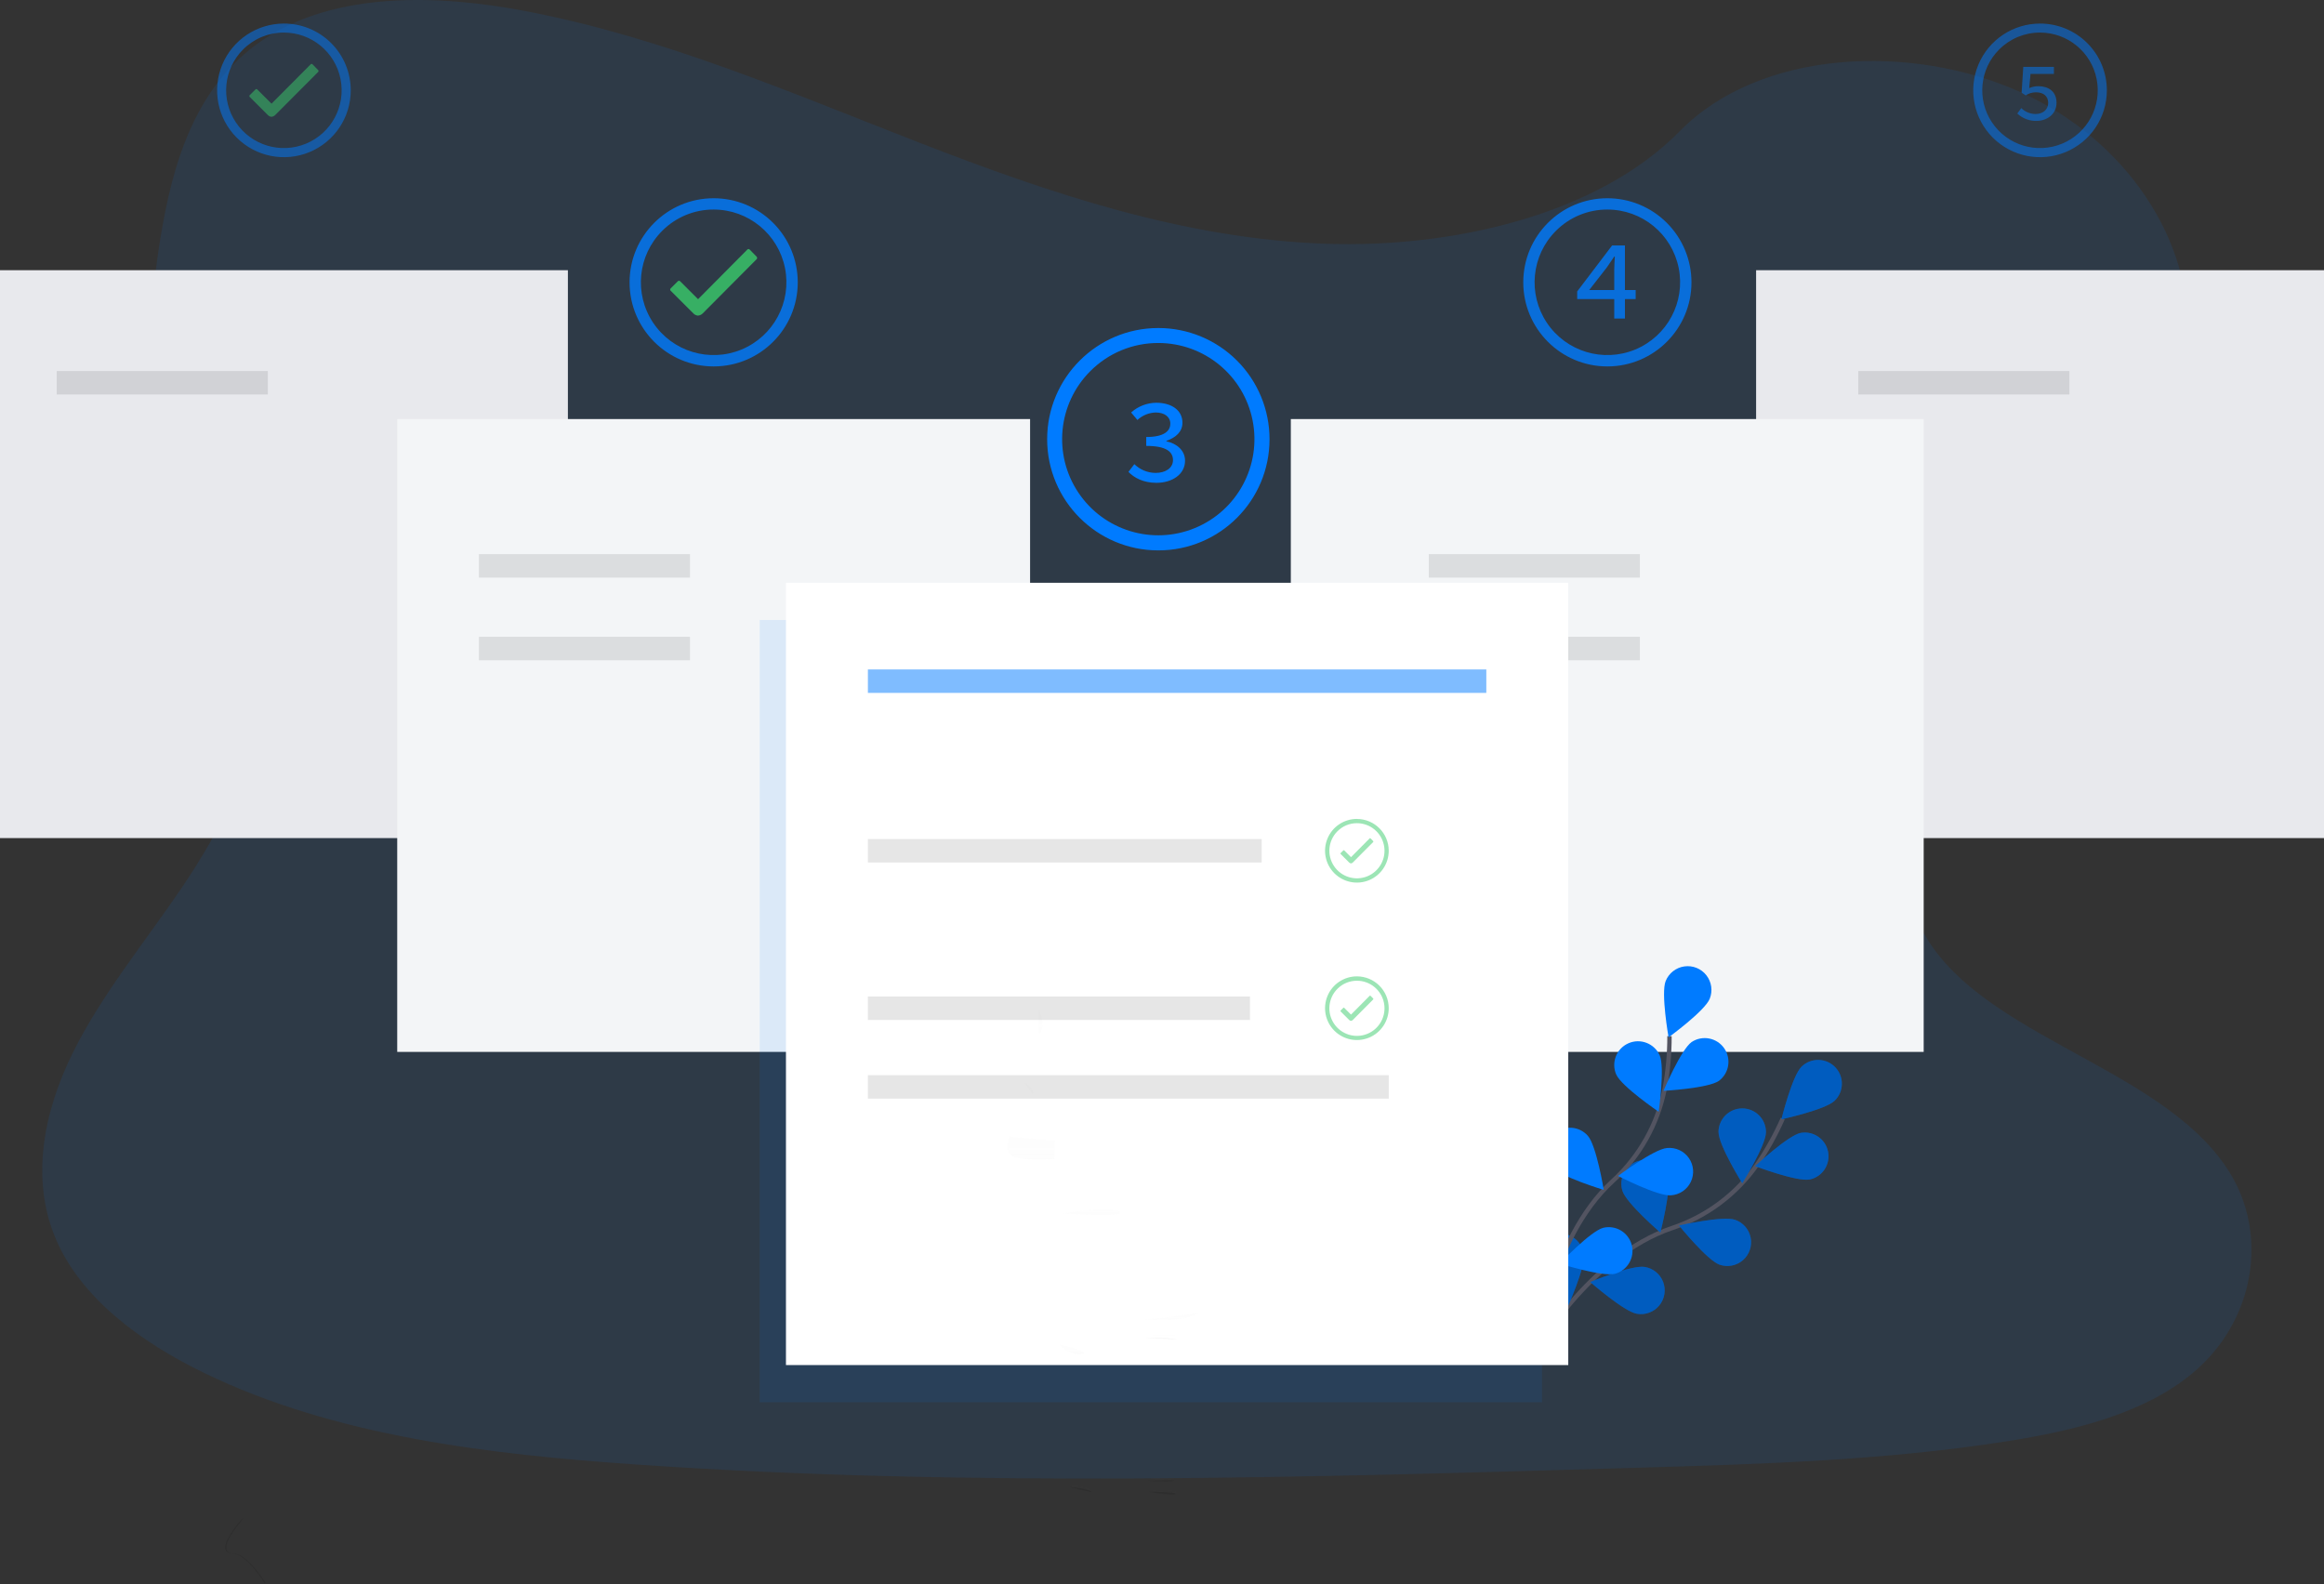 <?xml version="1.0" encoding="UTF-8"?>
<svg width="1062px" height="724px" viewBox="0 0 1062 724" version="1.1" xmlns="http://www.w3.org/2000/svg" xmlns:xlink="http://www.w3.org/1999/xlink">
    <rect x="0" y="0" width="1062" height="724" fill="#333333" stroke="none"/>
    <!-- Generator: Sketch 55.2 (78181) - https://sketchapp.com -->
    <title>learn</title>
    <desc>Created with Sketch.</desc>
    <defs>
        <linearGradient x1="50.024%" y1="78.348%" x2="50.024%" y2="21.348%" id="linearGradient-1">
            <stop stop-color="#808080" stop-opacity="0.25" offset="0%"></stop>
            <stop stop-color="#808080" stop-opacity="0.12" offset="54%"></stop>
            <stop stop-color="#808080" stop-opacity="0.1" offset="100%"></stop>
        </linearGradient>
        <linearGradient x1="50.001%" y1="99.927%" x2="50.001%" y2="0.101%" id="linearGradient-2">
            <stop stop-color="#808080" stop-opacity="0.25" offset="0%"></stop>
            <stop stop-color="#808080" stop-opacity="0.12" offset="54%"></stop>
            <stop stop-color="#808080" stop-opacity="0.1" offset="100%"></stop>
        </linearGradient>
        <linearGradient x1="49.988%" y1="99.782%" x2="49.988%" y2="0%" id="linearGradient-3">
            <stop stop-color="#808080" stop-opacity="0.25" offset="0%"></stop>
            <stop stop-color="#808080" stop-opacity="0.12" offset="54%"></stop>
            <stop stop-color="#808080" stop-opacity="0.1" offset="100%"></stop>
        </linearGradient>
        <linearGradient x1="50.04%" y1="99.797%" x2="50.04%" y2="-0.19%" id="linearGradient-4">
            <stop stop-color="#808080" stop-opacity="0.25" offset="0%"></stop>
            <stop stop-color="#808080" stop-opacity="0.12" offset="54%"></stop>
            <stop stop-color="#808080" stop-opacity="0.1" offset="100%"></stop>
        </linearGradient>
        <linearGradient x1="50.007%" y1="100.021%" x2="50.007%" y2="0.095%" id="linearGradient-5">
            <stop stop-color="#808080" stop-opacity="0.25" offset="0%"></stop>
            <stop stop-color="#808080" stop-opacity="0.12" offset="54%"></stop>
            <stop stop-color="#808080" stop-opacity="0.1" offset="100%"></stop>
        </linearGradient>
        <linearGradient x1="49.783%" y1="100.118%" x2="49.783%" y2="0%" id="linearGradient-6">
            <stop stop-color="#808080" stop-opacity="0.25" offset="0%"></stop>
            <stop stop-color="#808080" stop-opacity="0.12" offset="54%"></stop>
            <stop stop-color="#808080" stop-opacity="0.1" offset="100%"></stop>
        </linearGradient>
        <linearGradient x1="51.108%" y1="100.087%" x2="51.108%" y2="0%" id="linearGradient-7">
            <stop stop-color="#808080" stop-opacity="0.25" offset="0%"></stop>
            <stop stop-color="#808080" stop-opacity="0.12" offset="54%"></stop>
            <stop stop-color="#808080" stop-opacity="0.1" offset="100%"></stop>
        </linearGradient>
        <linearGradient x1="49.981%" y1="100.109%" x2="49.981%" y2="0.574%" id="linearGradient-8">
            <stop stop-color="#808080" stop-opacity="0.25" offset="0%"></stop>
            <stop stop-color="#808080" stop-opacity="0.12" offset="54%"></stop>
            <stop stop-color="#808080" stop-opacity="0.1" offset="100%"></stop>
        </linearGradient>
        <linearGradient x1="49.993%" y1="66.72%" x2="49.993%" y2="32.72%" id="linearGradient-9">
            <stop stop-color="#808080" stop-opacity="0.25" offset="0%"></stop>
            <stop stop-color="#808080" stop-opacity="0.12" offset="54%"></stop>
            <stop stop-color="#808080" stop-opacity="0.1" offset="100%"></stop>
        </linearGradient>
        <linearGradient x1="49.997%" y1="100.025%" x2="49.997%" y2="0%" id="linearGradient-10">
            <stop stop-color="#808080" stop-opacity="0.25" offset="0%"></stop>
            <stop stop-color="#808080" stop-opacity="0.12" offset="54%"></stop>
            <stop stop-color="#808080" stop-opacity="0.1" offset="100%"></stop>
        </linearGradient>
    </defs>
    <g id="Page-1" stroke="none" stroke-width="1" fill="none" fill-rule="evenodd">
        <g id="learn">
            <path d="M605.87,111.4 C541.15,109.16 479.51,88.26 420.65,65.4 C361.79,42.54 303.49,17.18 240.32,5.11 C199.69,-2.69 153.22,-3.79 120.49,18 C89,38.96 78.8,75.18 73.33,108.72 C69.21,133.98 66.79,160.57 78.07,184.22 C85.91,200.64 99.81,214.44 109.43,230.16 C142.9,284.89 119.24,352.37 82.98,405.8 C65.98,430.86 46.23,454.8 33.1,481.45 C19.97,508.1 13.9,538.7 25.39,565.92 C36.77,592.92 63.9,613.16 93.29,627.41 C152.98,656.36 223.29,664.64 291.9,669.34 C443.73,679.72 596.36,675.23 748.59,670.72 C804.93,669.06 861.51,667.37 916.93,658.66 C947.71,653.82 979.48,646.14 1001.83,627.6 C1030.19,604.07 1037.22,564.23 1018.21,534.72 C986.33,485.23 898.21,472.94 875.9,419.83 C863.64,390.59 876.23,358.03 894.06,330.92 C932.3,272.75 996.39,221.72 999.76,155.24 C1002.08,109.58 971.27,63.85 923.63,42.24 C873.7,19.59 804.45,22.44 767.63,59.92 C729.68,98.53 663,113.39 605.87,111.4 Z" id="Path" fill="#007BFF" fill-rule="nonzero" opacity="0.1"></path>
            <rect id="Rectangle" fill="#E8E9ED" fill-rule="nonzero" x="0" y="123.48" width="259.51" height="259.51"></rect>
            <rect id="Rectangle" fill="#E8E9ED" fill-rule="nonzero" x="802.49" y="123.48" width="259.51" height="259.51"></rect>
            <path d="M145.39,32.03 L142.8,29.38 C142.696,29.263 142.546,29.198 142.39,29.2 C142.233,29.195 142.083,29.261 141.98,29.38 L124.08,47.38 L117.56,40.87 C117.454,40.756 117.306,40.691 117.15,40.691 C116.994,40.691 116.846,40.756 116.74,40.87 L114.13,43.48 C114.015,43.589 113.95,43.741 113.95,43.9 C113.95,44.059 114.015,44.211 114.13,44.32 L122.35,52.53 C122.791,53.019 123.403,53.319 124.06,53.37 C124.709,53.313 125.315,53.026 125.77,52.56 L125.77,52.56 L145.4,32.87 C145.614,32.631 145.614,32.269 145.4,32.03 L145.39,32.03 Z" id="Path" fill="#3ACC6C" fill-rule="nonzero" opacity="0.5"></path>
            <path d="M129.75,14.88 C142.338,14.889 153.167,23.788 155.617,36.135 C158.066,48.483 151.453,60.841 139.822,65.655 C128.19,70.468 114.778,66.396 107.786,55.928 C100.794,45.46 102.169,31.511 111.07,22.61 C116.015,17.643 122.741,14.859 129.75,14.88 L129.75,14.88 Z M129.75,10.77 C117.401,10.77 106.268,18.209 101.543,29.619 C96.818,41.028 99.432,54.161 108.166,62.892 C116.899,71.622 130.032,74.232 141.44,69.503 C152.848,64.775 160.284,53.639 160.28,41.29 C160.283,33.193 157.067,25.427 151.34,19.703 C145.614,13.978 137.847,10.765 129.75,10.77 L129.75,10.77 Z" id="Shape" fill="#007BFF" fill-rule="nonzero" opacity="0.5"></path>
            <path d="M345.82,117.36 L342.56,114.02 C342.429,113.877 342.244,113.797 342.05,113.8 C341.852,113.792 341.662,113.872 341.53,114.02 L319,136.72 L310.79,128.52 C310.658,128.379 310.473,128.3 310.28,128.3 C310.084,128.299 309.896,128.379 309.76,128.52 L306.47,131.81 C306.325,131.946 306.243,132.136 306.243,132.335 C306.243,132.534 306.325,132.724 306.47,132.86 L316.81,143.18 C317.369,143.794 318.142,144.17 318.97,144.23 C319.779,144.161 320.538,143.806 321.11,143.23 L321.11,143.23 L345.81,118.39 C346.048,118.099 346.048,117.681 345.81,117.39 L345.82,117.36 Z" id="Path" fill="#3ACC6C" fill-rule="nonzero" opacity="0.8"></path>
            <path d="M326.12,95.76 C341.982,95.764 355.633,106.971 358.725,122.528 C361.817,138.086 353.489,153.661 338.834,159.73 C324.179,165.799 307.278,160.671 298.466,147.482 C289.654,134.294 291.385,116.717 302.6,105.5 C308.822,99.238 317.293,95.73 326.12,95.76 L326.12,95.76 Z M326.12,90.59 C304.896,90.59 287.69,107.796 287.69,129.02 C287.69,150.244 304.896,167.45 326.12,167.45 C347.344,167.45 364.55,150.244 364.55,129.02 C364.553,118.827 360.505,109.051 353.297,101.843 C346.089,94.635 336.313,90.587 326.12,90.59 L326.12,90.59 Z" id="Shape" fill="#007BFF" fill-rule="nonzero" opacity="0.8"></path>
            <path d="M932.24,14.88 C944.828,14.889 955.657,23.788 958.107,36.135 C960.556,48.483 953.943,60.841 942.312,65.655 C930.68,70.468 917.268,66.396 910.276,55.928 C903.284,45.46 904.659,31.511 913.56,22.61 C918.505,17.643 925.231,14.859 932.24,14.88 L932.24,14.88 Z M932.24,10.77 C919.891,10.77 908.758,18.209 904.033,29.619 C899.308,41.028 901.922,54.161 910.656,62.892 C919.389,71.622 932.522,74.232 943.93,69.503 C955.338,64.775 962.774,53.639 962.77,41.29 C962.773,33.193 959.557,25.427 953.83,19.703 C948.104,13.978 940.337,10.765 932.24,10.77 L932.24,10.77 Z" id="Shape" fill="#007BFF" fill-rule="nonzero" opacity="0.5"></path>
            <path d="M734.47,95.76 C750.337,95.74 764.007,106.933 767.117,122.491 C770.228,138.05 761.912,153.639 747.257,159.72 C732.603,165.802 715.693,160.682 706.873,147.493 C698.053,134.303 699.781,116.72 711,105.5 C717.226,99.244 725.694,95.737 734.52,95.76 L734.47,95.76 Z M734.52,90.59 C713.296,90.59 696.09,107.796 696.09,129.02 C696.09,150.244 713.296,167.45 734.52,167.45 C755.744,167.45 772.95,150.244 772.95,129.02 C772.953,118.818 768.898,109.034 761.679,101.825 C754.461,94.616 744.672,90.574 734.47,90.59 L734.52,90.59 Z" id="Shape" fill="#007BFF" fill-rule="nonzero" opacity="0.8"></path>
            <path d="M529.33,156.74 C550.29,156.754 568.322,171.57 572.401,192.129 C576.479,212.688 565.469,233.266 546.102,241.281 C526.735,249.295 504.404,242.515 492.762,225.086 C481.12,207.657 483.409,184.431 498.23,169.61 C506.461,161.337 517.66,156.702 529.33,156.74 L529.33,156.74 Z M529.33,149.9 C501.268,149.9 478.52,172.648 478.52,200.71 C478.52,228.772 501.268,251.52 529.33,251.52 C557.392,251.52 580.14,228.772 580.14,200.71 C580.143,187.234 574.79,174.308 565.261,164.779 C555.732,155.25 542.806,149.897 529.33,149.9 L529.33,149.9 Z" id="Shape" fill="#007BFF" fill-rule="nonzero"></path>
            <rect id="Rectangle" fill="#F3F5F7" fill-rule="nonzero" x="181.52" y="191.5" width="289.2" height="289.2"></rect>
            <rect id="Rectangle" fill="#F3F5F7" fill-rule="nonzero" x="589.87" y="191.5" width="289.2" height="289.2"></rect>
            <rect id="Rectangle" fill="#000000" fill-rule="nonzero" opacity="0.1" x="25.93" y="169.55" width="96.46" height="10.72"></rect>
            <rect id="Rectangle" fill="#000000" fill-rule="nonzero" opacity="0.1" x="849.19" y="169.55" width="96.46" height="10.72"></rect>
            <path d="M701.19,618.41 C701.19,618.41 726.25,574.02 763.99,561.23 C779.853,555.966 793.58,545.699 803.11,531.97 C807.581,525.405 811.443,518.446 814.65,511.18" id="Path" stroke="#535461" stroke-width="2"></path>
            <path d="M838.38,503.01 C834.08,507.18 814.05,511.5 814.05,511.5 C814.05,511.5 818.97,491.61 823.27,487.43 C827.572,483.257 834.442,483.363 838.615,487.665 C842.788,491.967 842.682,498.837 838.38,503.01 L838.38,503.01 Z" id="Path" fill="#007BFF" fill-rule="nonzero"></path>
            <path d="M827.05,538.99 C821.17,540.16 802.05,532.9 802.05,532.9 C802.05,532.9 816.98,518.9 822.86,517.71 C828.668,516.695 834.224,520.504 835.371,526.287 C836.518,532.071 832.836,537.712 827.08,538.99 L827.05,538.99 Z" id="Path" fill="#007BFF" fill-rule="nonzero"></path>
            <path d="M785.8,577.94 C780.14,575.94 767.27,560.04 767.27,560.04 C767.27,560.04 787.27,555.47 792.9,557.43 C796.564,558.698 799.273,561.825 800.006,565.632 C800.74,569.439 799.386,573.348 796.456,575.887 C793.526,578.426 789.464,579.208 785.8,577.94 Z" id="Path" fill="#007BFF" fill-rule="nonzero"></path>
            <path d="M748,600.37 C742.08,599.37 726.7,585.86 726.7,585.86 C726.7,585.86 745.62,577.99 751.53,578.96 C755.384,579.559 758.621,582.18 760.007,585.826 C761.393,589.472 760.715,593.581 758.232,596.589 C755.749,599.597 751.842,601.04 748,600.37 L748,600.37 Z" id="Path" fill="#007BFF" fill-rule="nonzero"></path>
            <path d="M785.32,517.36 C785.32,523.36 796.16,540.73 796.16,540.73 C796.16,540.73 807,523.36 807,517.37 C807,511.378 802.142,506.52 796.15,506.52 C790.158,506.52 785.3,511.378 785.3,517.37 L785.32,517.36 Z" id="Path" fill="#007BFF" fill-rule="nonzero"></path>
            <path d="M741.39,544.18 C743.18,549.9 758.73,563.24 758.73,563.24 C758.73,563.24 763.89,543.42 762.1,537.7 C760.942,534.001 757.899,531.2 754.117,530.352 C750.334,529.505 746.387,530.74 743.762,533.592 C741.136,536.445 740.232,540.481 741.39,544.18 Z" id="Path" fill="#007BFF" fill-rule="nonzero"></path>
            <path d="M702.27,576.07 C703.07,582.01 716.13,597.78 716.13,597.78 C716.13,597.78 724.57,579.12 723.78,573.18 C723.264,569.338 720.737,566.063 717.151,564.588 C713.565,563.114 709.466,563.665 706.396,566.033 C703.327,568.402 701.754,572.228 702.27,576.07 Z" id="Path" fill="#007BFF" fill-rule="nonzero"></path>
            <path d="M838.38,503.01 C834.08,507.18 814.05,511.5 814.05,511.5 C814.05,511.5 818.97,491.61 823.27,487.43 C827.572,483.257 834.442,483.363 838.615,487.665 C842.788,491.967 842.682,498.837 838.38,503.01 L838.38,503.01 Z" id="Path" fill="#000000" fill-rule="nonzero" opacity="0.25"></path>
            <path d="M827.05,538.99 C821.17,540.16 802.05,532.9 802.05,532.9 C802.05,532.9 816.98,518.9 822.86,517.71 C828.668,516.695 834.224,520.504 835.371,526.287 C836.518,532.071 832.836,537.712 827.08,538.99 L827.05,538.99 Z" id="Path" fill="#000000" fill-rule="nonzero" opacity="0.25"></path>
            <path d="M785.8,577.94 C780.14,575.94 767.27,560.04 767.27,560.04 C767.27,560.04 787.27,555.47 792.9,557.43 C796.564,558.698 799.273,561.825 800.006,565.632 C800.74,569.439 799.386,573.348 796.456,575.887 C793.526,578.426 789.464,579.208 785.8,577.94 Z" id="Path" fill="#000000" fill-rule="nonzero" opacity="0.25"></path>
            <path d="M748,600.37 C742.08,599.37 726.7,585.86 726.7,585.86 C726.7,585.86 745.62,577.99 751.53,578.96 C755.384,579.559 758.621,582.18 760.007,585.826 C761.393,589.472 760.715,593.581 758.232,596.589 C755.749,599.597 751.842,601.04 748,600.37 L748,600.37 Z" id="Path" fill="#000000" fill-rule="nonzero" opacity="0.25"></path>
            <path d="M785.32,517.36 C785.32,523.36 796.16,540.73 796.16,540.73 C796.16,540.73 807,523.36 807,517.37 C807,511.378 802.142,506.52 796.15,506.52 C790.158,506.52 785.3,511.378 785.3,517.37 L785.32,517.36 Z" id="Path" fill="#000000" fill-rule="nonzero" opacity="0.25"></path>
            <path d="M741.39,544.18 C743.18,549.9 758.73,563.24 758.73,563.24 C758.73,563.24 763.89,543.42 762.1,537.7 C760.942,534.001 757.899,531.2 754.117,530.352 C750.334,529.505 746.387,530.74 743.762,533.592 C741.136,536.445 740.232,540.481 741.39,544.18 Z" id="Path" fill="#000000" fill-rule="nonzero" opacity="0.25"></path>
            <path d="M702.27,576.07 C703.07,582.01 716.13,597.78 716.13,597.78 C716.13,597.78 724.57,579.12 723.78,573.18 C723.264,569.338 720.737,566.063 717.151,564.588 C713.565,563.114 709.466,563.665 706.396,566.033 C703.327,568.402 701.754,572.228 702.27,576.07 Z" id="Path" fill="#000000" fill-rule="nonzero" opacity="0.25"></path>
            <path d="M702.63,617.53 C702.63,617.53 707.56,566.8 736.87,539.81 C749.24,528.559 757.629,513.602 760.78,497.18 C762.209,489.375 762.922,481.455 762.91,473.52" id="Path" stroke="#535461" stroke-width="2"></path>
            <path d="M781.29,456.43 C779.05,461.99 762.49,474.05 762.49,474.05 C762.49,474.05 758.92,453.88 761.16,448.32 C762.609,444.724 765.866,442.174 769.704,441.631 C773.543,441.088 777.379,442.633 779.769,445.686 C782.159,448.739 782.739,452.834 781.29,456.43 L781.29,456.43 Z" id="Path" fill="#007BFF" fill-rule="nonzero"></path>
            <path d="M785.51,493.92 C780.61,497.37 760.16,498.5 760.16,498.5 C760.16,498.5 768.16,479.62 773.03,476.18 C777.926,472.953 784.501,474.2 787.875,478.996 C791.25,483.793 790.202,490.402 785.51,493.92 Z" id="Path" fill="#007BFF" fill-rule="nonzero"></path>
            <path d="M763.58,546.24 C757.58,546.74 739.39,537.39 739.39,537.39 C739.39,537.39 755.79,525.12 761.76,524.62 C765.663,524.22 769.477,525.959 771.736,529.166 C773.995,532.373 774.346,536.55 772.655,540.09 C770.965,543.63 767.494,545.981 763.58,546.24 L763.58,546.24 Z" id="Path" fill="#007BFF" fill-rule="nonzero"></path>
            <path d="M738.08,582.09 C732.27,583.59 712.73,577.45 712.73,577.45 C712.73,577.45 726.83,562.59 732.63,561.08 C738.377,559.71 744.163,563.19 745.648,568.909 C747.132,574.627 743.768,580.482 738.08,582.08 L738.08,582.09 Z" id="Path" fill="#007BFF" fill-rule="nonzero"></path>
            <path d="M738.59,491.06 C741.02,496.54 757.97,508.06 757.97,508.06 C757.97,508.06 760.86,487.78 758.44,482.3 C756.013,476.819 749.601,474.343 744.12,476.77 C738.639,479.197 736.163,485.609 738.59,491.09 L738.59,491.06 Z" id="Path" fill="#007BFF" fill-rule="nonzero"></path>
            <path d="M709.29,533.36 C713.29,537.86 732.87,543.76 732.87,543.76 C732.87,543.76 729.55,523.54 725.6,519.04 C721.646,514.536 714.789,514.091 710.285,518.045 C705.781,521.999 705.336,528.856 709.29,533.36 L709.29,533.36 Z" id="Path" fill="#007BFF" fill-rule="nonzero"></path>
            <path d="M686.46,578.38 C689.59,583.49 707.93,592.62 707.93,592.62 C707.93,592.62 708.09,572.13 704.93,567.02 C701.793,561.914 695.111,560.318 690.005,563.455 C684.899,566.592 683.303,573.274 686.44,578.38 L686.46,578.38 Z" id="Path" fill="#007BFF" fill-rule="nonzero"></path>
            <rect id="Rectangle" fill="#000000" fill-rule="nonzero" opacity="0.1" x="218.85" y="253.23" width="96.46" height="10.72"></rect>
            <rect id="Rectangle" fill="#000000" fill-rule="nonzero" opacity="0.1" x="396.6" y="347.46" width="57.59" height="10.72"></rect>
            <rect id="Rectangle" fill="#000000" fill-rule="nonzero" opacity="0.1" x="396.6" y="419.4" width="85.28" height="10.72"></rect>
            <rect id="Rectangle" fill="#000000" fill-rule="nonzero" opacity="0.1" x="218.85" y="291.01" width="96.46" height="10.72"></rect>
            <rect id="Rectangle" fill="#000000" fill-rule="nonzero" opacity="0.1" x="652.92" y="253.23" width="96.46" height="10.72"></rect>
            <rect id="Rectangle" fill="#000000" fill-rule="nonzero" opacity="0.1" x="652.92" y="291.01" width="96.46" height="10.72"></rect>
            <path d="M515.66,215.65 L518.36,212.11 C520.958,214.655 524.443,216.09 528.08,216.11 C532.64,216.11 536.02,213.88 536.02,210.27 C536.02,206.35 532.78,203.77 523.8,203.77 L523.8,199.7 C531.8,199.7 534.8,197.07 534.8,193.6 C534.8,190.46 532.11,188.5 528.12,188.5 C525.011,188.592 522.041,189.807 519.76,191.92 L516.89,188.5 C520.043,185.681 524.111,184.1 528.34,184.05 C535.25,184.05 540.34,187.37 540.34,193.19 C540.34,197.29 537.34,199.97 533.02,201.45 L533.02,201.67 C537.65,202.67 541.53,205.74 541.53,210.53 C541.53,216.85 535.53,220.64 528.45,220.64 C522.43,220.63 518.3,218.34 515.66,215.65 Z" id="Path" fill="#007BFF" fill-rule="nonzero"></path>
            <g id="Group" opacity="0.8" transform="translate(720, 112)" fill="#007BFF" fill-rule="nonzero">
                <path d="M17.66,11.5 C17.66,9.58 17.83,7.13 17.93,5.21 L17.68,5.21 C16.58,6.91 15.33,8.6 14.21,10.29 L6.21,20.55 L27.45,20.55 L27.45,24.68 L0.73,24.68 L0.73,21.18 L16.68,0.18 L22.55,0.18 L22.55,33.57 L17.66,33.57 L17.66,11.5 Z" id="Path"></path>
            </g>
            <g id="Group" opacity="0.5" transform="translate(921, 30)" fill="#007BFF" fill-rule="nonzero">
                <path d="M0.85,21.88 L2.66,19.41 C4.41,21.125 6.76,22.09 9.21,22.1 C12.43,22.1 14.96,20.18 14.96,17.03 C14.96,13.88 12.73,12.18 9.42,12.18 C7.744,12.166 6.101,12.65 4.7,13.57 L2.82,12.36 L3.58,0.55 L17.58,0.55 L17.58,3.8 L6.88,3.8 L6.29,10.27 C7.593,9.678 9.009,9.378 10.44,9.39 C15.03,9.39 18.77,11.75 18.77,16.97 C18.77,22.19 14.39,25.24 9.66,25.24 C6.393,25.336 3.223,24.127 0.85,21.88 Z" id="Path"></path>
            </g>
            <rect id="Rectangle" fill="#007BFF" fill-rule="nonzero" opacity="0.1" x="347.16" y="283.32" width="357.49" height="357.49"></rect>
            <rect id="Rectangle" fill="#FFFFFF" fill-rule="nonzero" x="359.16" y="266.32" width="357.49" height="357.49"></rect>
            <rect id="Rectangle" fill="#007BFF" fill-rule="nonzero" opacity="0.5" x="396.6" y="305.92" width="282.6" height="10.72"></rect>
            <rect id="Rectangle" fill="#000000" fill-rule="nonzero" opacity="0.1" x="396.6" y="383.43" width="179.95" height="10.72"></rect>
            <rect id="Rectangle" fill="#000000" fill-rule="nonzero" opacity="0.1" x="396.6" y="455.38" width="174.6" height="10.72"></rect>
            <rect id="Rectangle" fill="#000000" fill-rule="nonzero" opacity="0.1" x="396.6" y="491.35" width="238.01" height="10.72"></rect>
            <path d="M627.52,384.38 L626.29,383.11 C626.236,383.059 626.164,383.031 626.09,383.03 C626.019,383.03 625.95,383.059 625.9,383.11 L617.37,391.71 L614.26,388.6 C614.205,388.551 614.134,388.523 614.06,388.52 C613.989,388.522 613.921,388.551 613.87,388.6 L612.62,389.85 C612.566,389.903 612.536,389.975 612.536,390.05 C612.536,390.125 612.566,390.197 612.62,390.25 L616.54,394.16 C616.753,394.392 617.046,394.535 617.36,394.56 C617.669,394.534 617.957,394.395 618.17,394.17 L618.17,394.17 L627.52,384.78 C627.614,384.663 627.614,384.497 627.52,384.38 L627.52,384.38 Z" id="Path" fill="#3ACC6C" fill-rule="nonzero" opacity="0.5"></path>
            <path d="M620.07,376.18 C626.082,376.176 631.26,380.419 632.436,386.315 C633.612,392.211 630.458,398.117 624.905,400.419 C619.351,402.722 612.944,400.78 609.604,395.782 C606.263,390.783 606.919,384.121 611.17,379.87 C613.524,377.5 616.729,376.171 620.07,376.18 L620.07,376.18 Z M620.07,374.23 C614.183,374.226 608.874,377.769 606.619,383.207 C604.365,388.645 605.609,394.906 609.772,399.068 C613.934,403.231 620.195,404.475 625.633,402.221 C631.071,399.966 634.614,394.657 634.61,388.77 C634.599,380.748 628.092,374.25 620.07,374.25 L620.07,374.23 Z" id="Shape" fill="#3ACC6C" fill-rule="nonzero" opacity="0.5"></path>
            <path d="M627.52,456.32 L626.29,455.06 C626.238,455.006 626.165,454.976 626.09,454.98 C626.018,454.977 625.948,455.006 625.9,455.06 L617.37,463.65 L614.26,460.55 C614.208,460.494 614.136,460.462 614.06,460.46 C613.987,460.462 613.918,460.495 613.87,460.55 L612.62,461.79 C612.566,461.843 612.536,461.915 612.536,461.99 C612.536,462.065 612.566,462.137 612.62,462.19 L616.54,466.11 C616.753,466.342 617.046,466.485 617.36,466.51 C617.668,466.48 617.954,466.341 618.17,466.12 L618.17,466.12 L627.52,456.72 C627.614,456.603 627.614,456.437 627.52,456.32 L627.52,456.32 Z" id="Path" fill="#3ACC6C" fill-rule="nonzero" opacity="0.5"></path>
            <path d="M620.07,448.18 C626.082,448.176 631.26,452.419 632.436,458.315 C633.612,464.211 630.458,470.117 624.905,472.419 C619.351,474.722 612.944,472.78 609.604,467.782 C606.263,462.783 606.919,456.121 611.17,451.87 C613.524,449.5 616.729,448.171 620.07,448.18 L620.07,448.18 Z M620.07,446.18 C614.184,446.176 608.876,449.718 606.62,455.155 C604.365,460.592 605.608,466.852 609.768,471.015 C613.929,475.178 620.188,476.425 625.626,474.173 C631.064,471.922 634.61,466.616 634.61,460.73 C634.613,456.872 633.082,453.171 630.355,450.442 C627.628,447.713 623.928,446.18 620.07,446.18 L620.07,446.18 Z" id="Shape" fill="#3ACC6C" fill-rule="nonzero" opacity="0.5"></path>
            <path d="M111.23,693.37 C110.906,693.842 110.65,694.357 110.47,694.9 C103.94,702.57 100.47,709.72 106.74,709.9 C112.58,710.07 119.59,720.51 121.27,723.15 C121.21,723.35 121.15,723.55 121.07,723.75 C121.07,723.75 112.85,710.09 106.17,709.9 C99.49,709.71 103.87,701.59 111.23,693.37 Z" id="Path" fill="#000000" fill-rule="nonzero" opacity="0.1"></path>
            <g id="Group" opacity="0.1" transform="translate(524, 675)" fill="url(#linearGradient-1)" fill-rule="nonzero">
                <path d="M0.15,0.72 C0.52,0.72 9.15,1.45 12.38,0.81 C15.61,0.17 0.15,0.72 0.15,0.72 Z" id="Path"></path>
            </g>
            <g id="Group" opacity="0.1" transform="translate(524, 680)" fill="url(#linearGradient-2)" fill-rule="nonzero">
                <path d="M0.79,0.79 C0.79,0.79 12.79,2.87 13.39,1.79 C13.99,0.71 0.79,0.79 0.79,0.79 Z" id="Path"></path>
            </g>
            <g id="Group" opacity="0.1" transform="translate(488, 678)" fill="url(#linearGradient-3)" fill-rule="nonzero">
                <path d="M0.2,0.62 C0.2,0.62 6.4,0.89 9.78,2.43 C13.16,3.97 0.2,0.62 0.2,0.62 Z" id="Path"></path>
            </g>
            <g id="Group" opacity="0.1" transform="translate(460, 519)" fill="url(#linearGradient-4)" fill-rule="nonzero">
                <path d="M22.15,2.18 L21.81,10.65 C21.81,10.65 10.59,11.55 4.47,10.01 C-1.65,8.47 0.94,1.78 1.18,0.38 L22.15,2.18 Z" id="Path"></path>
            </g>
            <g id="Group" opacity="0.1" transform="translate(485, 552)" fill="url(#linearGradient-5)" fill-rule="nonzero">
                <path d="M0.92,2.52 C0.92,2.52 22.27,-1.1 26.47,1.7 C30.67,4.5 0.92,2.52 0.92,2.52 Z" id="Path"></path>
            </g>
            <g id="Group" opacity="0.1" transform="translate(474, 461)" fill="url(#linearGradient-6)" fill-rule="nonzero">
                <path d="M0.6,0.1 C0.6,0.1 3.6,5.1 1.79,10.24 C-0.02,15.38 0.6,0.1 0.6,0.1 Z" id="Path"></path>
            </g>
            <g id="Group" opacity="0.1" transform="translate(468, 494)" fill="url(#linearGradient-7)" fill-rule="nonzero">
                <path d="M0,0.41 C0,0.41 3.56,2.32 4,5.12 C4.44,7.92 0,0.41 0,0.41 Z" id="Path"></path>
            </g>
            <g id="Group" opacity="0.1" transform="translate(520, 599)" fill="url(#linearGradient-8)" fill-rule="nonzero">
                <path d="M0.78,3.67 C0.78,3.67 23.14,5.94 27.61,0.67 C27.61,0.69 7.44,4.67 0.78,3.67 Z" id="Path"></path>
            </g>
            <g id="Group" opacity="0.1" transform="translate(522, 609)" fill="url(#linearGradient-9)" fill-rule="nonzero">
                <path d="M0.51,1.01 C0.51,1.01 10.51,1.01 15.2,1.28 C19.89,1.55 0.51,1.01 0.51,1.01 Z" id="Path"></path>
            </g>
            <g id="Group" opacity="0.1" transform="translate(483, 614)" fill="url(#linearGradient-10)" fill-rule="nonzero">
                <path d="M0.82,0.26 C0.82,0.26 5.75,5.78 11.31,4.79 C16.87,3.8 0.82,0.26 0.82,0.26 Z" id="Path"></path>
            </g>
            <path d="M524.19,676.68 C524.55,676.68 533.08,677.4 536.19,676.77 C539.3,676.14 524.19,676.68 524.19,676.68 Z" id="Path" fill="#000000" fill-rule="nonzero" opacity="0.1"></path>
            <path d="M524.82,681.71 C524.82,681.71 536.58,683.78 537.21,682.71 C537.84,681.64 524.82,681.71 524.82,681.71 Z" id="Path" fill="#000000" fill-rule="nonzero" opacity="0.1"></path>
            <path d="M488.82,679.56 C488.82,679.56 494.92,679.83 498.24,681.35 C501.56,682.87 488.82,679.56 488.82,679.56 Z" id="Path" fill="#000000" fill-rule="nonzero" opacity="0.1"></path>
            <path d="M522.57,611.5 C522.57,611.5 532.45,611.5 537.03,611.77 C541.61,612.04 522.57,611.5 522.57,611.5 Z" id="Path" fill="#000000" fill-rule="nonzero" opacity="0.1"></path>
        </g>
    </g>
</svg>